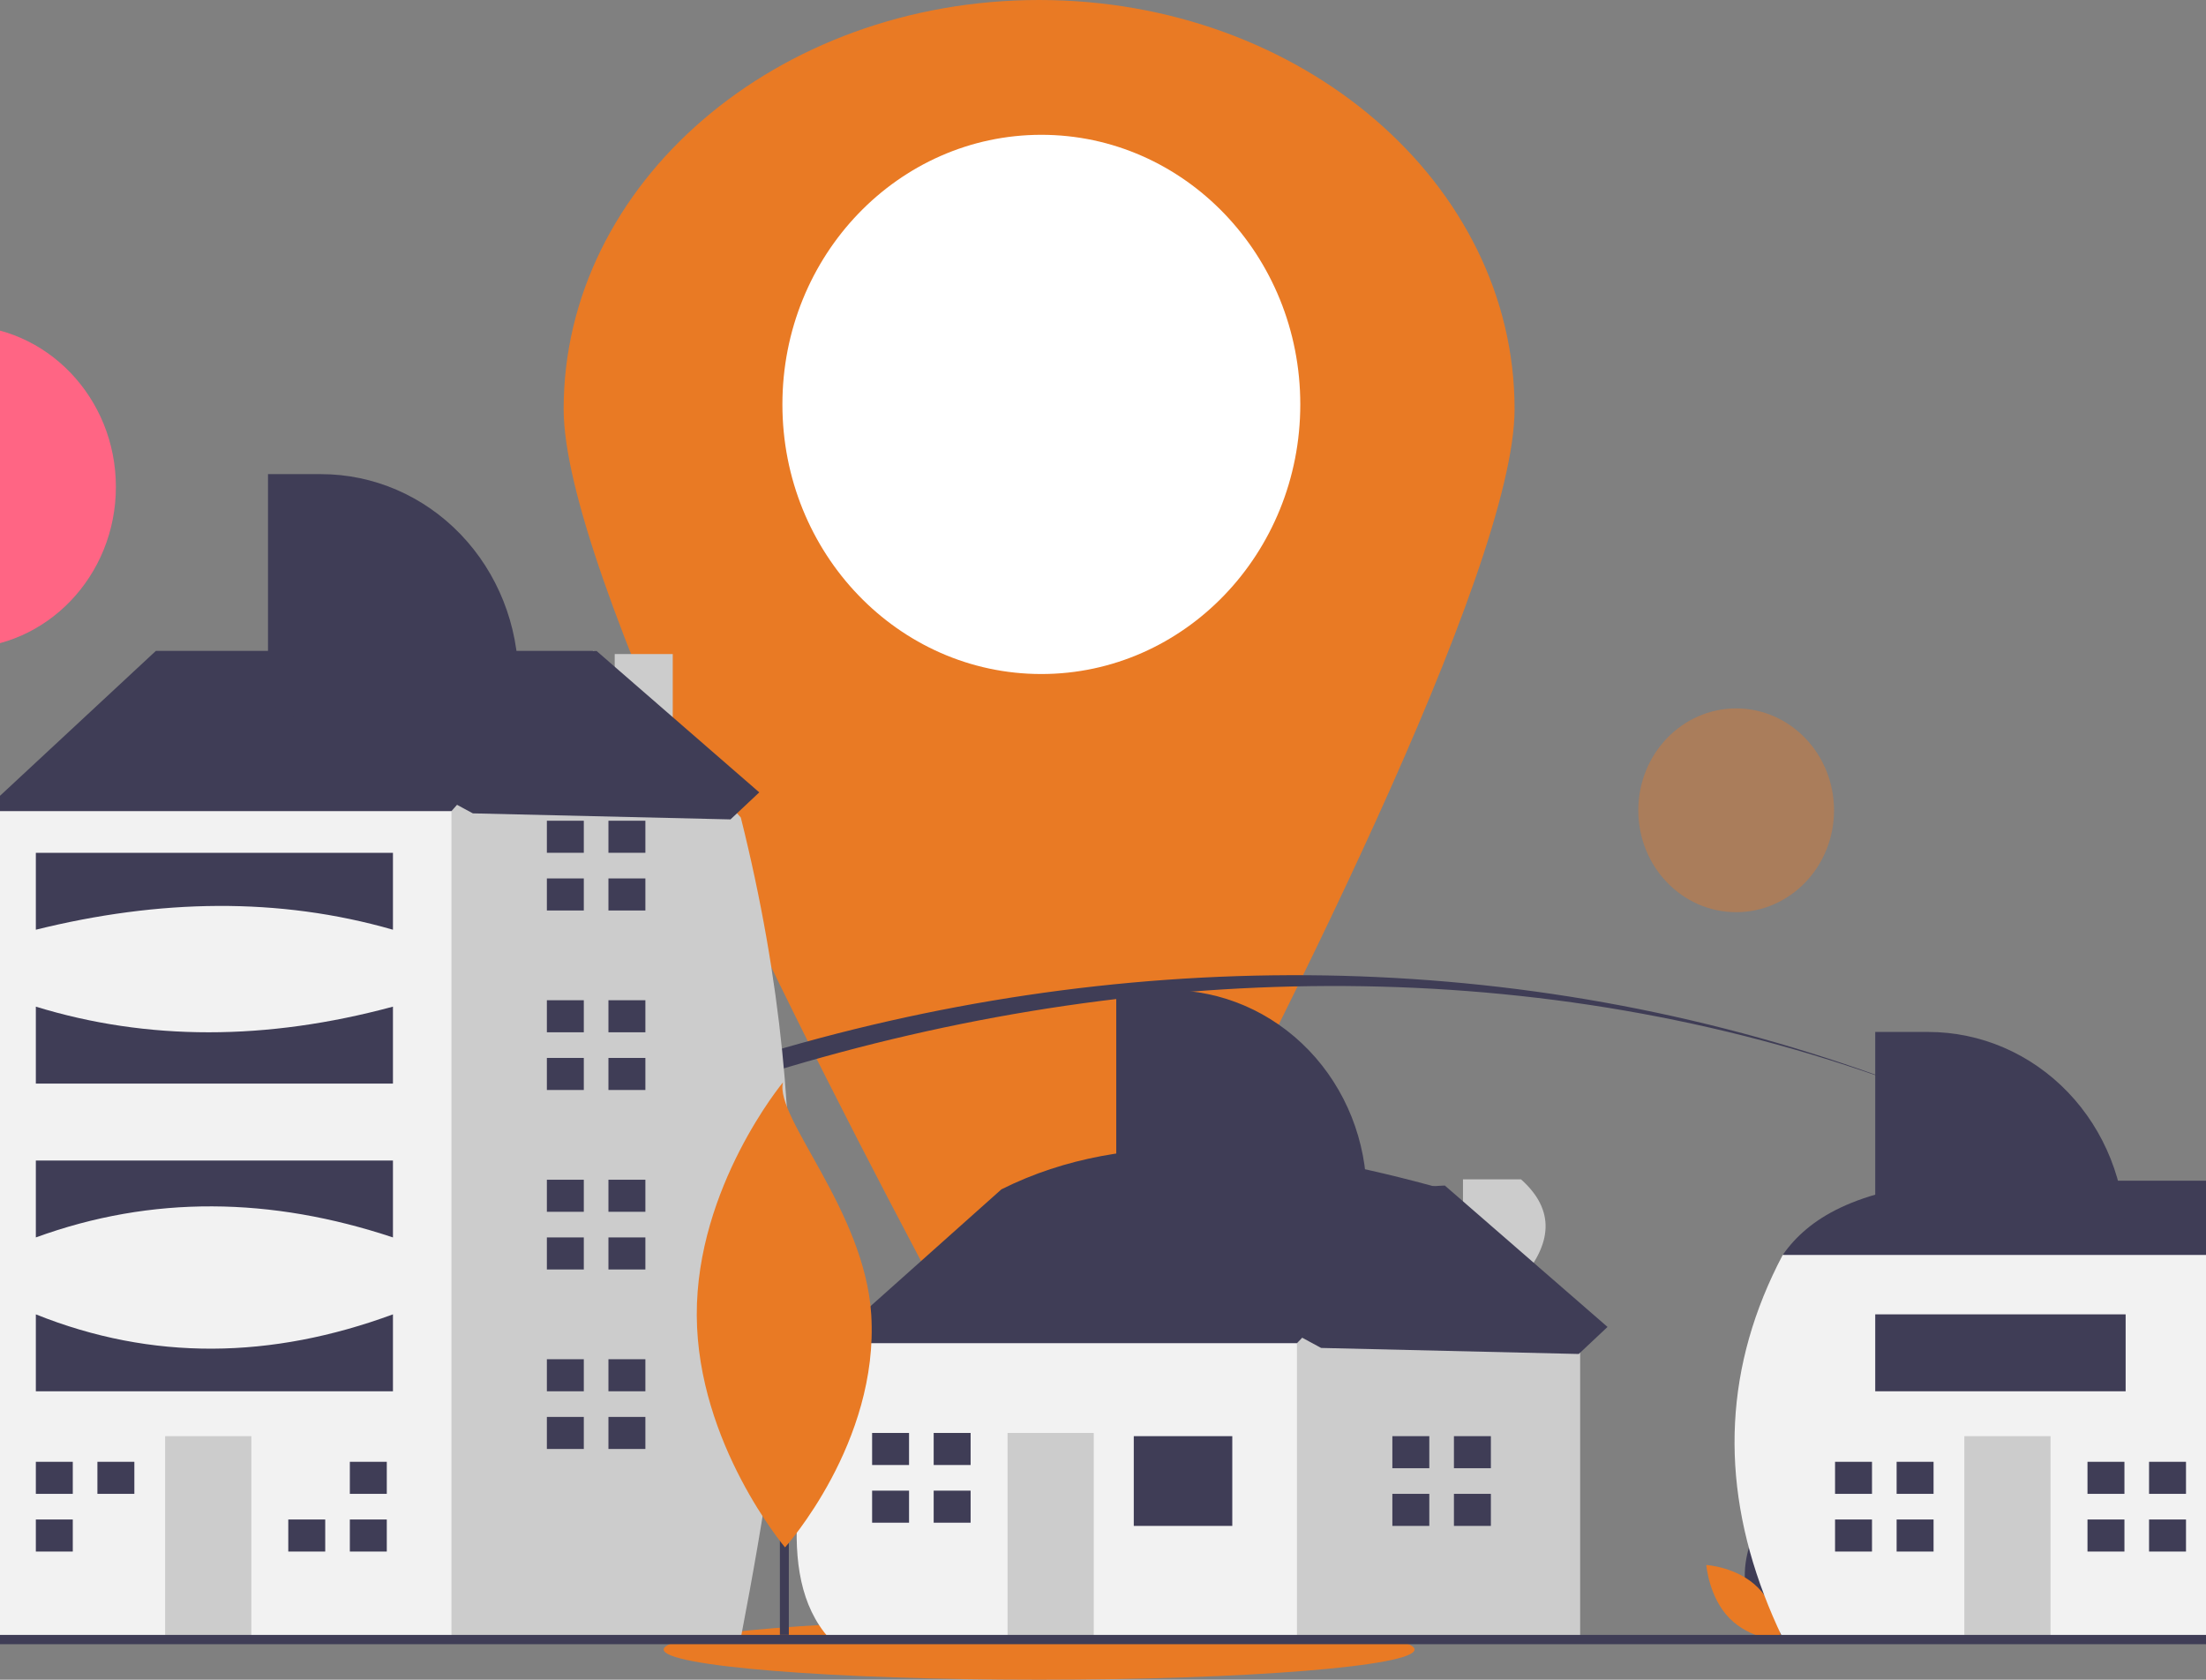 <svg width="872" height="664" viewBox="0 0 872 664" fill="none" xmlns="http://www.w3.org/2000/svg">
<rect x="0" y="0" width="872" height="664" fill="#808080" stroke="none"/>
<g clip-path="url(#clip0_8_17)">
<path d="M598.694 161.706C598.694 225.411 503.061 413.282 448.229 515.764C444.51 522.717 439.075 528.51 432.485 532.543C425.895 536.575 418.39 538.702 410.746 538.702C403.102 538.702 395.597 536.575 389.007 532.543C382.417 528.51 376.982 522.717 373.263 515.764C318.431 413.282 222.798 225.411 222.798 161.706C222.798 72.398 306.945 3.05176e-05 410.746 3.05176e-05C514.547 3.05176e-05 598.694 72.398 598.694 161.706Z" fill="#E97A24"/>
<path d="M411.628 266.447C468.158 266.447 513.985 218.73 513.985 159.868C513.985 101.006 468.158 53.289 411.628 53.289C355.099 53.289 309.272 101.006 309.272 159.868C309.272 218.73 355.099 266.447 411.628 266.447Z" fill="white"/>
<path d="M-15.498 256.303C18.361 256.303 45.809 227.722 45.809 192.466C45.809 157.21 18.361 128.63 -15.498 128.63C-49.358 128.63 -76.806 157.21 -76.806 192.466C-76.806 227.722 -49.358 256.303 -15.498 256.303Z" fill="#FF6584"/>
<path d="M410.746 664C492.707 664 559.149 658.659 559.149 652.071C559.149 645.483 492.707 640.143 410.746 640.143C328.785 640.143 262.343 645.483 262.343 652.071C262.343 658.659 328.785 664 410.746 664Z" fill="#E97A24"/>
<path d="M762.39 432.802C484.634 324.386 145.869 430.083 -49.72 646.291C-50.832 647.503 -51.944 648.735 -53.02 649.966H-56.003C-54.979 648.735 -53.92 647.503 -52.879 646.291C146.769 413.636 481.034 320.913 762.39 432.802Z" fill="#3F3D56"/>
<path d="M838.293 468.763C813.742 455.13 788.391 443.119 762.39 432.802C788.459 442.949 813.82 454.965 838.293 468.763Z" fill="#3F3D56"/>
<path opacity="0.4" d="M686.277 360.595C707.641 360.595 724.961 342.562 724.961 320.316C724.961 298.07 707.641 280.036 686.277 280.036C664.912 280.036 647.593 298.07 647.593 320.316C647.593 342.562 664.912 360.595 686.277 360.595Z" fill="#E97A24"/>
<path d="M690.584 630.141C693.574 641.647 703.813 648.774 703.813 648.774C703.813 648.774 709.206 637.244 706.216 625.737C703.227 614.231 692.987 607.104 692.987 607.104C692.987 607.104 687.595 618.634 690.584 630.141Z" fill="#3F3D56"/>
<path d="M694.977 627.668C703.18 635.982 704.182 648.764 704.182 648.764C704.182 648.764 691.884 648.065 683.681 639.75C675.478 631.435 674.476 618.654 674.476 618.654C674.476 618.654 686.774 619.353 694.977 627.668Z" fill="#E97A24"/>
<path d="M334.995 543.647L327.694 530.977L395.839 470.157C446.218 444.908 506.945 452.193 571.07 470.157V487.896L507.792 558.853L434.778 574.057L334.995 543.647Z" fill="#3F3D56"/>
<path d="M601.233 505.848C613.334 491.833 615.015 478.505 601.233 466.199H578.291V478.702L571.07 470.157L512.659 530.977L502.923 541.113L490.755 591.797L512.659 647.547H624.611V533.511L601.233 505.848Z" fill="#CCCCCC"/>
<path d="M327.694 530.977H512.659V647.547H327.694C305.317 622.338 316.942 576.391 327.694 530.977Z" fill="#F2F2F2"/>
<path d="M487.105 567.722H448.165V603.2H487.105V567.722Z" fill="#3F3D56"/>
<path d="M432.345 566.455H398.273V647.547H432.345V566.455Z" fill="#CCCCCC"/>
<path d="M359.333 579.126V566.456H344.731V579.126H358.115H359.333Z" fill="#3F3D56"/>
<path d="M358.115 589.262H344.731V601.934H359.333V589.262H358.115Z" fill="#3F3D56"/>
<path d="M383.67 566.455H369.068V579.126H383.67V566.455Z" fill="#3F3D56"/>
<path d="M383.67 589.262H369.068V601.933H383.67V589.262Z" fill="#3F3D56"/>
<path d="M564.985 580.394V567.722H550.381V580.394H563.767H564.985Z" fill="#3F3D56"/>
<path d="M563.767 590.53H550.381V603.2H564.985V590.53H563.767Z" fill="#3F3D56"/>
<path d="M589.322 567.722H574.719V580.393H589.322V567.722Z" fill="#3F3D56"/>
<path d="M589.322 590.529H574.719V603.2H589.322V590.529Z" fill="#3F3D56"/>
<path d="M5.651 330.78L-6.517 320.643L61.627 257.289H234.423V313.041L122.471 391.6L5.651 330.78Z" fill="#3F3D56"/>
<path d="M265.927 292.827V258.554H242.985V266.948L234.423 257.288L178.446 320.642L156.543 335.848L122.581 594.215L173.799 647.547H292.833C311.071 552.016 325.534 453.878 292.833 323.176L265.927 292.827Z" fill="#CCCCCC"/>
<path d="M-6.518 320.643H178.447V647.547H-6.518C-26.759 520.548 -36.644 402.773 -6.518 320.643Z" fill="#F2F2F2"/>
<path d="M99.35 567.722H65.277V647.547H99.35V567.722Z" fill="#CCCCCC"/>
<path d="M28.771 590.53V577.86H14.169V590.53H27.555H28.771Z" fill="#3F3D56"/>
<path d="M27.555 600.666H14.169V613.338H28.771V600.666H27.555Z" fill="#3F3D56"/>
<path d="M53.109 577.858H38.506V590.529H53.109V577.858Z" fill="#3F3D56"/>
<path d="M127.339 600.666H113.953V613.338H128.555V600.666H127.339Z" fill="#3F3D56"/>
<path d="M152.892 577.858H138.29V590.529H152.892V577.858Z" fill="#3F3D56"/>
<path d="M152.892 600.666H138.29V613.336H152.892V600.666Z" fill="#3F3D56"/>
<path d="M230.772 337.115V324.445H216.17V337.115H229.556H230.772Z" fill="#3F3D56"/>
<path d="M229.556 347.252H216.17V359.922H230.772V347.252H229.556Z" fill="#3F3D56"/>
<path d="M255.11 324.444H240.507V337.115H255.11V324.444Z" fill="#3F3D56"/>
<path d="M255.11 347.251H240.507V359.922H255.11V347.251Z" fill="#3F3D56"/>
<path d="M230.772 408.072V395.4H216.17V408.072H229.556H230.772Z" fill="#3F3D56"/>
<path d="M229.556 418.208H216.17V430.878H230.772V418.208H229.556Z" fill="#3F3D56"/>
<path d="M255.11 395.4H240.507V408.071H255.11V395.4Z" fill="#3F3D56"/>
<path d="M255.11 418.207H240.507V430.878H255.11V418.207Z" fill="#3F3D56"/>
<path d="M230.772 479.028V466.356H216.17V479.028H229.556H230.772Z" fill="#3F3D56"/>
<path d="M229.556 489.164H216.17V501.834H230.772V489.164H229.556Z" fill="#3F3D56"/>
<path d="M255.11 466.356H240.507V479.027H255.11V466.356Z" fill="#3F3D56"/>
<path d="M255.11 489.163H240.507V501.834H255.11V489.163Z" fill="#3F3D56"/>
<path d="M230.772 549.984V537.312H216.17V549.984H229.556H230.772Z" fill="#3F3D56"/>
<path d="M229.556 560.12H216.17V572.79H230.772V560.12H229.556Z" fill="#3F3D56"/>
<path d="M255.11 537.312H240.507V549.983H255.11V537.312Z" fill="#3F3D56"/>
<path d="M255.11 560.119H240.507V572.79H255.11V560.119Z" fill="#3F3D56"/>
<path d="M14.169 337.115H155.326V367.524C110.081 354.523 62.899 355.455 14.169 367.524V337.115Z" fill="#3F3D56"/>
<path d="M14.169 397.934C58.225 411.45 105.278 411.45 155.326 397.934V428.344H14.169V397.934Z" fill="#3F3D56"/>
<path d="M14.169 458.754H155.326V489.163C107.22 473.169 60.118 472.415 14.169 489.163V458.754Z" fill="#3F3D56"/>
<path d="M14.169 519.573C60.205 538.047 107.299 537.278 155.326 519.573V549.983H14.169V519.573Z" fill="#3F3D56"/>
<path d="M772.82 466.742H872V516.503L863.141 519.389L833.669 528.967L787.432 517.814L741.248 506.67L716.859 500.787L704.682 496.096C714.812 481.623 733.236 470.241 772.82 466.742Z" fill="#3F3D56"/>
<path d="M872 496.096V647.55H704.682C704.629 647.457 704.594 647.371 704.541 647.278V647.269C704.501 647.164 704.454 647.061 704.4 646.963C701.788 641.489 699.447 636.029 697.376 630.583C679.817 584.5 681.723 539.634 704.682 496.096H872Z" fill="#F2F2F2"/>
<path d="M810.551 567.722H776.478V647.547H810.551V567.722Z" fill="#CCCCCC"/>
<path d="M739.972 590.53V577.86H725.37V590.53H738.756H739.972Z" fill="#3F3D56"/>
<path d="M738.756 600.666H725.37V613.338H739.972V600.666H738.756Z" fill="#3F3D56"/>
<path d="M764.31 577.858H749.707V590.529H764.31V577.858Z" fill="#3F3D56"/>
<path d="M764.31 600.666H749.707V613.336H764.31V600.666Z" fill="#3F3D56"/>
<path d="M839.756 590.53V577.86H825.154V590.53H838.54H839.756Z" fill="#3F3D56"/>
<path d="M838.54 600.666H825.154V613.338H839.756V600.666H838.54Z" fill="#3F3D56"/>
<path d="M864.093 577.858H849.491V590.529H864.093V577.858Z" fill="#3F3D56"/>
<path d="M864.093 600.666H849.491V613.336H864.093V600.666Z" fill="#3F3D56"/>
<path d="M741.253 407.94H762.228C782.917 407.94 802.758 416.497 817.387 431.73C832.016 446.962 840.234 467.621 840.234 489.163H741.253V407.94Z" fill="#3F3D56"/>
<path d="M105.937 187.432H126.912C147.601 187.432 167.442 195.989 182.071 211.222C196.699 226.454 204.918 247.113 204.918 268.655H105.937V187.432Z" fill="#3F3D56"/>
<path d="M441.242 391.402H462.218C482.906 391.402 502.747 399.959 517.376 415.192C532.005 430.424 540.223 451.083 540.223 472.625H441.242V391.402Z" fill="#3F3D56"/>
<path d="M840.234 519.573H741.253V549.983H840.234V519.573Z" fill="#3F3D56"/>
<path d="M872 646.291H-133.917V649.966H872V646.291Z" fill="#3F3D56"/>
<path d="M311.811 501.114H308.282V646.282H311.811V501.114Z" fill="#3F3D56"/>
<path d="M344.385 519.614C347.566 570.268 310.311 611.692 310.311 611.692C310.311 611.692 275.648 570.707 275.423 519.945C275.199 469.184 309.497 427.868 309.497 427.868C306.153 441.783 341.811 478.629 344.385 519.614Z" fill="#E97A24"/>
<path d="M82.501 265.141L235.814 257.331L300.127 313.228L288.757 323.917L186.914 321.53L82.501 265.141Z" fill="#3F3D56"/>
<path d="M417.807 476.461L571.119 468.651L635.433 524.548L624.062 535.237L522.219 532.85L417.807 476.461Z" fill="#3F3D56"/>
</g>
<defs>
<clipPath id="clip0_8_17">
<rect width="1011" height="664" fill="white" transform="translate(-139)"/>
</clipPath>
</defs>
</svg>
